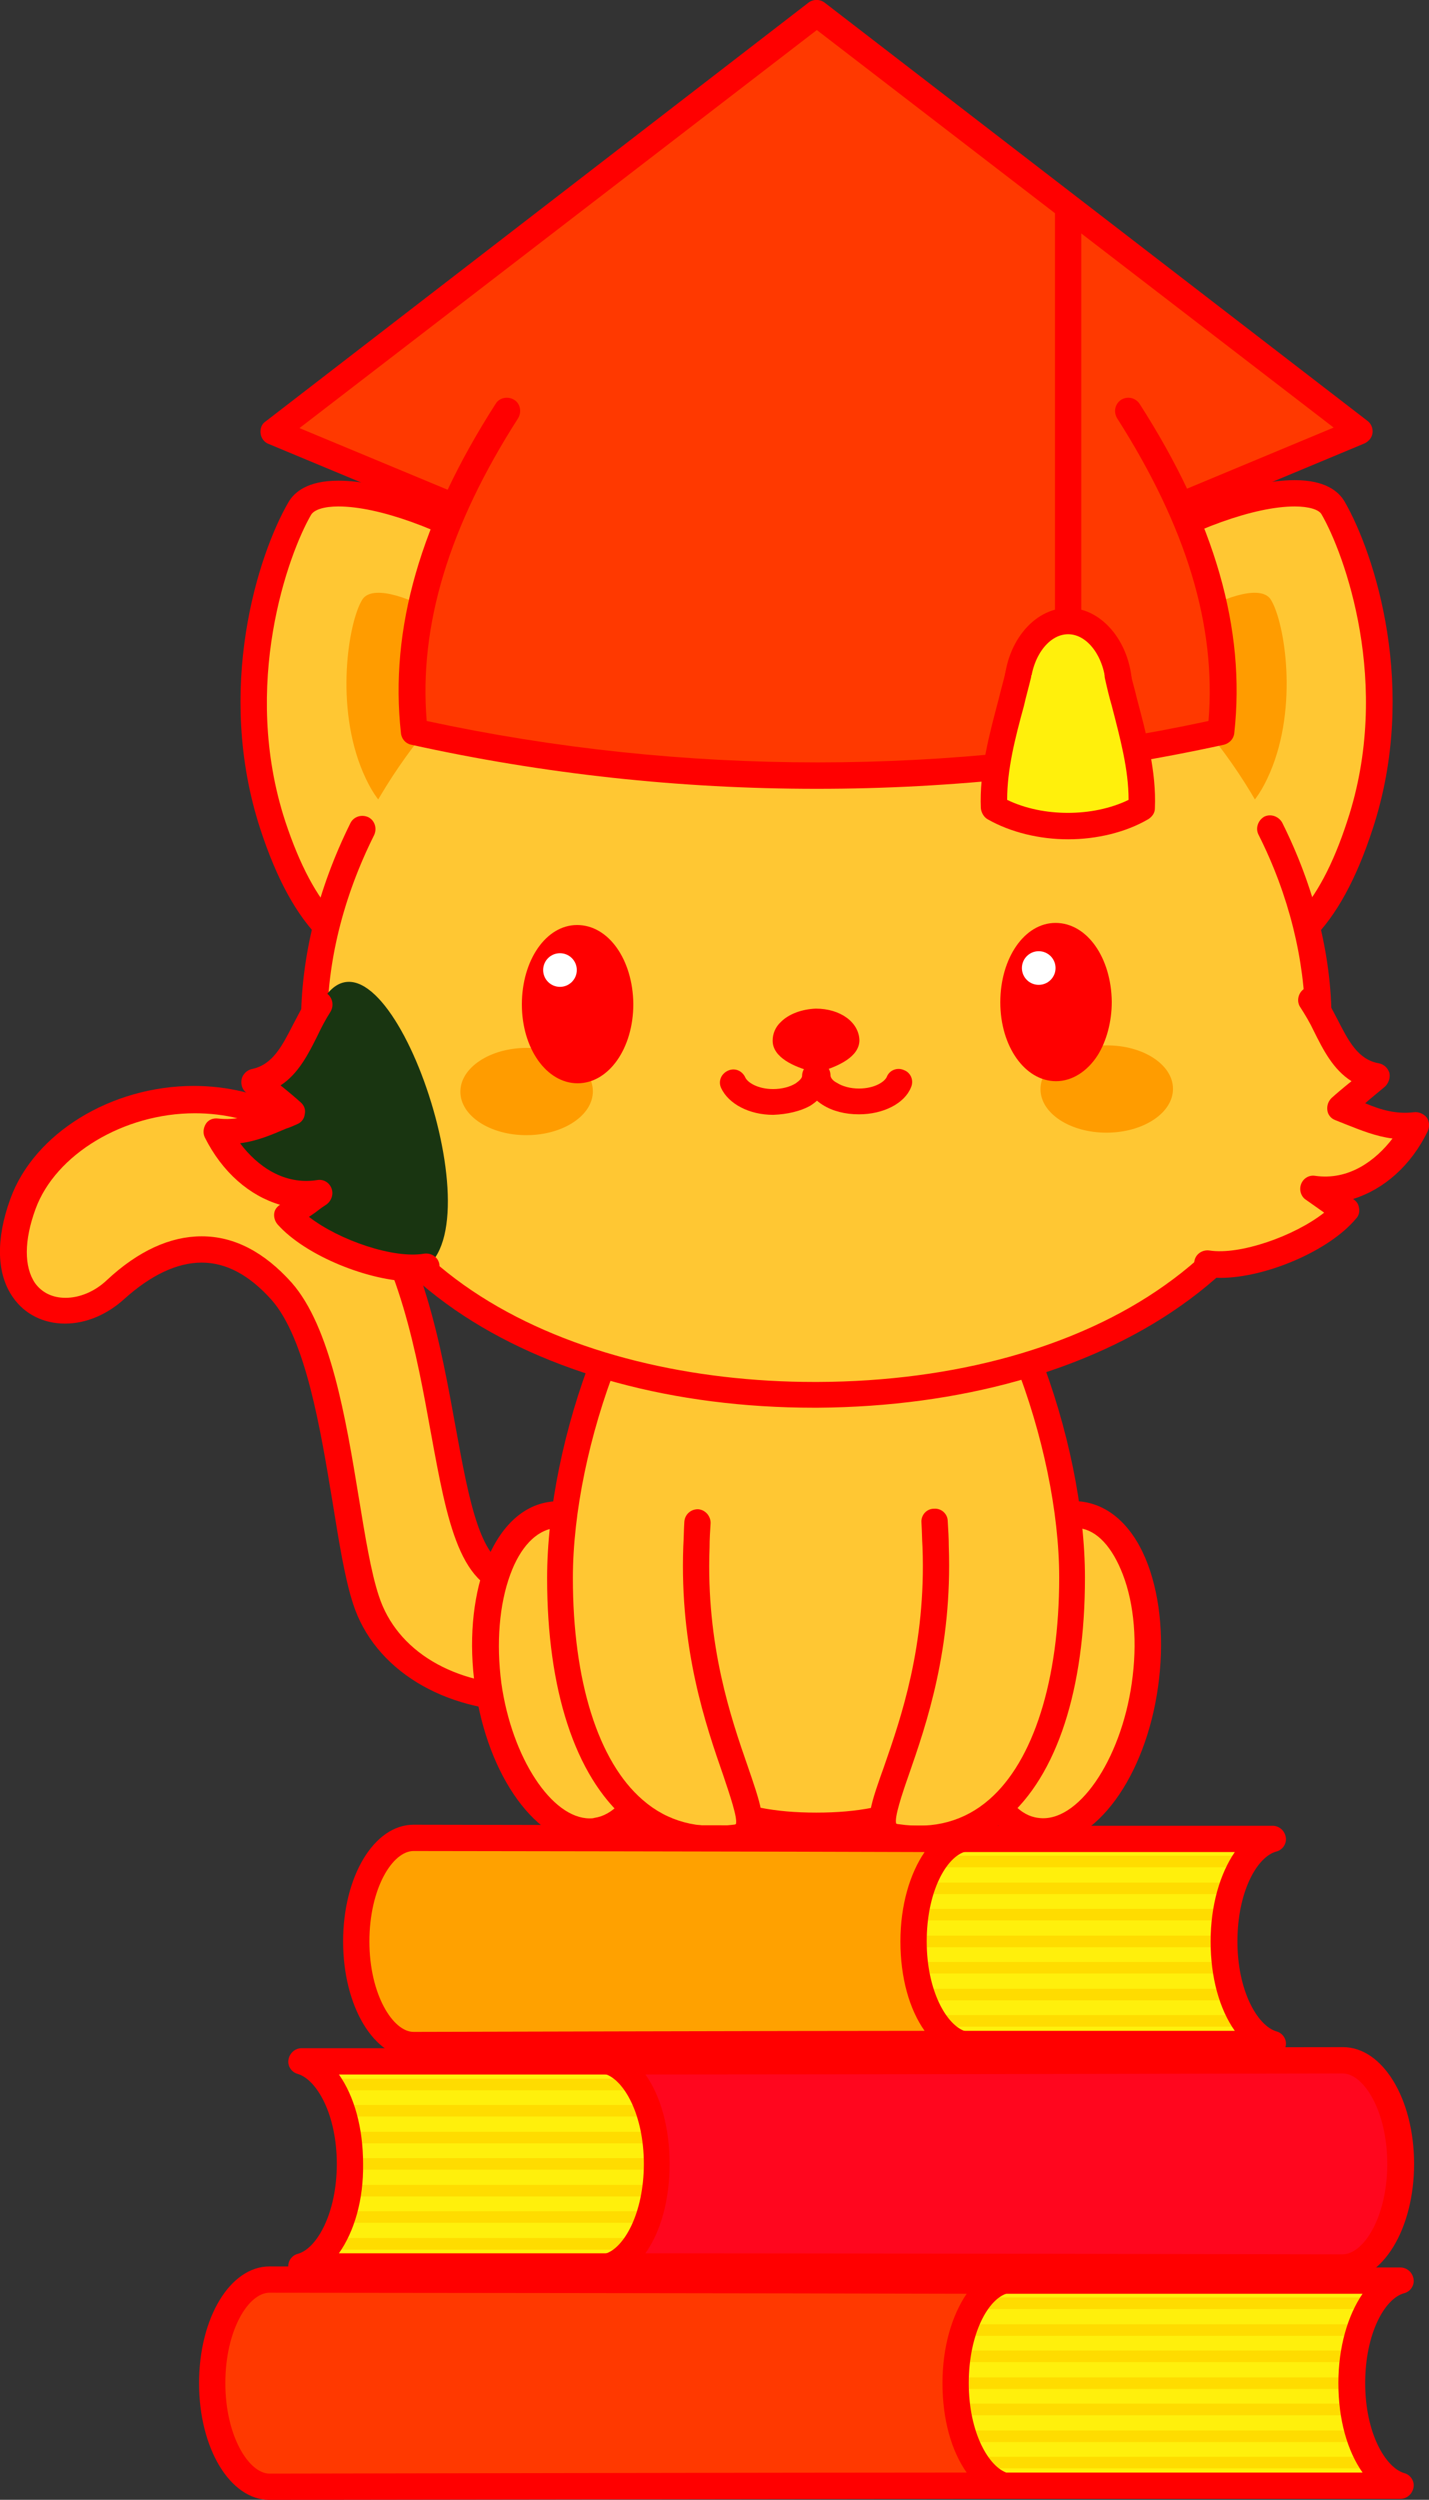 <?xml version="1.0" standalone="no"?>
<svg version="1.1" x="0" y="0" width="100%" height="100%" viewBox="0 0 271.8 475.4" xmlns="http://www.w3.org/2000/svg" xmlns:xlink="http://www.w3.org/1999/xlink">
  <rect x="0" y="0" width="271.8" height="475.4" fill="#333333" stroke="none"/>
  <style type="text/css">.st1{stroke:none;stroke-width:1;stroke-linecap:butt;stroke-linejoin:miter;fill:#ffc733;fill-opacity:1;fill-rule:nonZero;}
.st2{stroke:none;stroke-width:1;stroke-linecap:butt;stroke-linejoin:miter;fill:#ff0000;fill-opacity:1;fill-rule:nonzero;}
.st3{stroke:none;stroke-width:1;stroke-linecap:butt;stroke-linejoin:miter;fill:#ffc733;fill-opacity:1;fill-rule:nonZero;}
.st4{stroke:none;stroke-width:1;stroke-linecap:butt;stroke-linejoin:miter;fill:#ff0000;fill-opacity:1;fill-rule:nonzero;}
.st5{stroke:none;stroke-width:1;stroke-linecap:butt;stroke-linejoin:miter;fill:#ffc733;fill-opacity:1;fill-rule:nonZero;}
.st6{stroke:none;stroke-width:1;stroke-linecap:butt;stroke-linejoin:miter;fill:#ff0000;fill-opacity:1;fill-rule:nonzero;}
.st7{stroke:none;stroke-width:1;stroke-linecap:butt;stroke-linejoin:miter;fill:#ffc733;fill-opacity:1;fill-rule:nonZero;}
.st8{stroke:none;stroke-width:1;stroke-linecap:butt;stroke-linejoin:miter;fill:#ff0000;fill-opacity:1;fill-rule:nonzero;}
.st9{stroke:none;stroke-width:1;stroke-linecap:butt;stroke-linejoin:miter;fill:#ffc733;fill-opacity:1;fill-rule:nonZero;}
.st10{stroke:none;stroke-width:1;stroke-linecap:butt;stroke-linejoin:miter;fill:#ff0000;fill-opacity:1;fill-rule:nonZero;}
.st11{stroke:none;stroke-width:1;stroke-linecap:butt;stroke-linejoin:miter;fill:#ffc733;fill-opacity:1;fill-rule:nonZero;}
.st12{stroke:none;stroke-width:1;stroke-linecap:butt;stroke-linejoin:miter;fill:#ff0000;fill-opacity:1;fill-rule:nonZero;}
.st13{stroke:none;stroke-width:1;stroke-linecap:butt;stroke-linejoin:miter;fill:#ffc733;fill-opacity:1;fill-rule:nonZero;}
.st14{stroke:none;stroke-width:1;stroke-linecap:butt;stroke-linejoin:miter;fill:#ff0000;fill-opacity:1;fill-rule:nonzero;}
.st15{stroke:none;stroke-width:1;stroke-linecap:butt;stroke-linejoin:miter;fill:#ff9c00;fill-opacity:1;fill-rule:nonZero;}
.st16{stroke:none;stroke-width:1;stroke-linecap:butt;stroke-linejoin:miter;fill:#ffc733;fill-opacity:1;fill-rule:nonZero;}
.st17{stroke:none;stroke-width:1;stroke-linecap:butt;stroke-linejoin:miter;fill:#ff0000;fill-opacity:1;fill-rule:nonzero;}
.st18{stroke:none;stroke-width:1;stroke-linecap:butt;stroke-linejoin:miter;fill:#ff9c00;fill-opacity:1;fill-rule:nonZero;}
.st19{stroke:none;stroke-width:1;stroke-linecap:butt;stroke-linejoin:miter;fill:#ffc733;fill-opacity:1;fill-rule:nonZero;}
.st20{stroke:none;stroke-width:1;stroke-linecap:butt;stroke-linejoin:miter;fill:#ff0000;fill-opacity:1;fill-rule:nonZero;}
.st21{stroke:none;stroke-width:1;stroke-linecap:butt;stroke-linejoin:miter;fill:#ff0000;fill-opacity:1;fill-rule:nonZero;}
.st22{stroke:none;stroke-width:1;stroke-linecap:butt;stroke-linejoin:miter;fill:#ff9c00;fill-opacity:1;fill-rule:nonZero;}
.st23{stroke:none;stroke-width:1;stroke-linecap:butt;stroke-linejoin:miter;fill:#ff9c00;fill-opacity:1;fill-rule:nonZero;}
.st24{stroke:none;stroke-width:1;stroke-linecap:butt;stroke-linejoin:miter;fill:#ff0000;fill-opacity:1;fill-rule:nonZero;}
.st25{stroke:none;stroke-width:1;stroke-linecap:butt;stroke-linejoin:miter;fill:#ff0000;fill-opacity:1;fill-rule:nonzero;}
.st26{stroke:none;stroke-width:1;stroke-linecap:butt;stroke-linejoin:miter;fill:#ffffff;fill-opacity:1;fill-rule:nonZero;}
.st27{stroke:none;stroke-width:1;stroke-linecap:butt;stroke-linejoin:miter;fill:#ff0000;fill-opacity:1;fill-rule:nonZero;}
.st28{stroke:none;stroke-width:1;stroke-linecap:butt;stroke-linejoin:miter;fill:#ff0000;fill-opacity:1;fill-rule:nonzero;}
.st29{stroke:none;stroke-width:1;stroke-linecap:butt;stroke-linejoin:miter;fill:#ffffff;fill-opacity:1;fill-rule:nonZero;}
.st30{stroke:none;stroke-width:1;stroke-linecap:butt;stroke-linejoin:miter;fill:#ffc733;fill-opacity:1;fill-rule:nonZero;}
.st31{stroke:none;stroke-width:1;stroke-linecap:butt;stroke-linejoin:miter;fill:#ffc733;fill-opacity:1;fill-rule:nonZero;}
.st32{stroke:none;stroke-width:1;stroke-linecap:butt;stroke-linejoin:miter;fill:#ff0000;fill-opacity:1;fill-rule:nonZero;}
.st33{stroke:none;stroke-width:1;stroke-linecap:butt;stroke-linejoin:miter;fill:#ff0000;fill-opacity:1;fill-rule:nonZero;}
.st34{stroke:none;stroke-width:1;stroke-linecap:butt;stroke-linejoin:miter;fill:#ff0000;fill-opacity:1;fill-rule:nonZero;}
.st35{stroke:none;stroke-width:1;stroke-linecap:butt;stroke-linejoin:miter;fill:#ff0000;fill-opacity:1;fill-rule:nonzero;}
.st36{stroke:none;stroke-width:1;stroke-linecap:butt;stroke-linejoin:miter;fill:#ffc733;fill-opacity:1;fill-rule:nonZero;}
.st37{stroke:none;stroke-width:1;stroke-linecap:butt;stroke-linejoin:miter;fill:#ff0000;fill-opacity:1;fill-rule:nonZero;}
.st38{stroke:none;stroke-width:1;stroke-linecap:butt;stroke-linejoin:miter;fill:#ffc733;fill-opacity:1;fill-rule:nonZero;}
.st39{stroke:none;stroke-width:1;stroke-linecap:butt;stroke-linejoin:miter;fill:#ff0000;fill-opacity:1;fill-rule:nonZero;}
.st40{stroke:none;stroke-width:1;stroke-linecap:butt;stroke-linejoin:miter;fill:#ff0000;fill-opacity:1;fill-rule:nonZero;}
.st41{stroke:none;stroke-width:1;stroke-linecap:butt;stroke-linejoin:miter;fill:#ff3900;fill-opacity:1;fill-rule:nonZero;}
.st42{stroke:none;stroke-width:1;stroke-linecap:butt;stroke-linejoin:miter;fill:#ff0000;fill-opacity:1;fill-rule:nonzero;}
.st43{stroke:none;stroke-width:1;stroke-linecap:butt;stroke-linejoin:miter;fill:#ff3900;fill-opacity:1;fill-rule:nonZero;}
.st44{stroke:none;stroke-width:1;stroke-linecap:butt;stroke-linejoin:miter;fill:#ff0000;fill-opacity:1;fill-rule:nonZero;}
.st45{stroke:none;stroke-width:1;stroke-linecap:butt;stroke-linejoin:miter;fill:#ff0000;fill-opacity:1;fill-rule:nonZero;}
.st46{stroke:none;stroke-width:1;stroke-linecap:butt;stroke-linejoin:miter;fill:#fff00c;fill-opacity:1;fill-rule:nonZero;}
.st47{stroke:none;stroke-width:1;stroke-linecap:butt;stroke-linejoin:miter;fill:#ff0000;fill-opacity:1;fill-rule:nonzero;}
.st48{stroke:none;stroke-width:1;stroke-linecap:butt;stroke-linejoin:miter;fill:#fff00c;fill-opacity:1;fill-rule:nonZero;}
.st49{stroke:none;stroke-width:1;stroke-linecap:butt;stroke-linejoin:miter;fill:#ff0000;fill-opacity:1;fill-rule:nonZero;}
.st50{stroke:none;stroke-width:1;stroke-linecap:butt;stroke-linejoin:miter;fill:#fff00c;fill-opacity:1;fill-rule:nonZero;}
.st51{stroke:none;stroke-width:1;stroke-linecap:butt;stroke-linejoin:miter;fill:#ffdc00;fill-opacity:1;fill-rule:nonZero;}
.st52{stroke:none;stroke-width:1;stroke-linecap:butt;stroke-linejoin:miter;fill:#ffdc00;fill-opacity:1;fill-rule:nonZero;}
.st53{stroke:none;stroke-width:1;stroke-linecap:butt;stroke-linejoin:miter;fill:#ffdc00;fill-opacity:1;fill-rule:nonZero;}
.st54{stroke:none;stroke-width:1;stroke-linecap:butt;stroke-linejoin:miter;fill:#ffdc00;fill-opacity:1;fill-rule:nonZero;}
.st55{stroke:none;stroke-width:1;stroke-linecap:butt;stroke-linejoin:miter;fill:#ffdc00;fill-opacity:1;fill-rule:nonZero;}
.st56{stroke:none;stroke-width:1;stroke-linecap:butt;stroke-linejoin:miter;fill:#ffdc00;fill-opacity:1;fill-rule:nonZero;}
.st57{stroke:none;stroke-width:1;stroke-linecap:butt;stroke-linejoin:miter;fill:#ffdc00;fill-opacity:1;fill-rule:nonZero;}
.st58{stroke:none;stroke-width:1;stroke-linecap:butt;stroke-linejoin:miter;fill:#ff0000;fill-opacity:1;fill-rule:nonzero;}
.st59{stroke:none;stroke-width:1;stroke-linecap:butt;stroke-linejoin:miter;fill:#ff3900;fill-opacity:1;fill-rule:nonZero;}
.st60{stroke:none;stroke-width:1;stroke-linecap:butt;stroke-linejoin:miter;fill:#ff0000;fill-opacity:1;fill-rule:nonzero;}
.st61{stroke:none;stroke-width:1;stroke-linecap:butt;stroke-linejoin:miter;fill:#fff00c;fill-opacity:1;fill-rule:nonZero;}
.st62{stroke:none;stroke-width:1;stroke-linecap:butt;stroke-linejoin:miter;fill:#ffdc00;fill-opacity:1;fill-rule:nonZero;}
.st63{stroke:none;stroke-width:1;stroke-linecap:butt;stroke-linejoin:miter;fill:#ffdc00;fill-opacity:1;fill-rule:nonZero;}
.st64{stroke:none;stroke-width:1;stroke-linecap:butt;stroke-linejoin:miter;fill:#ffdc00;fill-opacity:1;fill-rule:nonZero;}
.st65{stroke:none;stroke-width:1;stroke-linecap:butt;stroke-linejoin:miter;fill:#ffdc00;fill-opacity:1;fill-rule:nonZero;}
.st66{stroke:none;stroke-width:1;stroke-linecap:butt;stroke-linejoin:miter;fill:#ffdc00;fill-opacity:1;fill-rule:nonZero;}
.st67{stroke:none;stroke-width:1;stroke-linecap:butt;stroke-linejoin:miter;fill:#ffdc00;fill-opacity:1;fill-rule:nonZero;}
.st68{stroke:none;stroke-width:1;stroke-linecap:butt;stroke-linejoin:miter;fill:#ffdc00;fill-opacity:1;fill-rule:nonZero;}
.st69{stroke:none;stroke-width:1;stroke-linecap:butt;stroke-linejoin:miter;fill:#ff0000;fill-opacity:1;fill-rule:nonzero;}
.st70{stroke:none;stroke-width:1;stroke-linecap:butt;stroke-linejoin:miter;fill:#ffa100;fill-opacity:1;fill-rule:nonZero;}
.st71{stroke:none;stroke-width:1;stroke-linecap:butt;stroke-linejoin:miter;fill:#ff0000;fill-opacity:1;fill-rule:nonzero;}
.st72{stroke:none;stroke-width:1;stroke-linecap:butt;stroke-linejoin:miter;fill:#fff00c;fill-opacity:1;fill-rule:nonZero;}
.st73{stroke:none;stroke-width:1;stroke-linecap:butt;stroke-linejoin:miter;fill:#ffdc00;fill-opacity:1;fill-rule:nonZero;}
.st74{stroke:none;stroke-width:1;stroke-linecap:butt;stroke-linejoin:miter;fill:#ffdc00;fill-opacity:1;fill-rule:nonZero;}
.st75{stroke:none;stroke-width:1;stroke-linecap:butt;stroke-linejoin:miter;fill:#ffdc00;fill-opacity:1;fill-rule:nonZero;}
.st76{stroke:none;stroke-width:1;stroke-linecap:butt;stroke-linejoin:miter;fill:#ffdc00;fill-opacity:1;fill-rule:nonZero;}
.st77{stroke:none;stroke-width:1;stroke-linecap:butt;stroke-linejoin:miter;fill:#ffdc00;fill-opacity:1;fill-rule:nonZero;}
.st78{stroke:none;stroke-width:1;stroke-linecap:butt;stroke-linejoin:miter;fill:#ffdc00;fill-opacity:1;fill-rule:nonZero;}
.st79{stroke:none;stroke-width:1;stroke-linecap:butt;stroke-linejoin:miter;fill:#ffdc00;fill-opacity:1;fill-rule:nonZero;}
.st80{stroke:none;stroke-width:1;stroke-linecap:butt;stroke-linejoin:miter;fill:#ff0000;fill-opacity:1;fill-rule:nonzero;}
.st81{stroke:none;stroke-width:1;stroke-linecap:butt;stroke-linejoin:miter;fill:#ff061e;fill-opacity:1;fill-rule:nonZero;}
.st82{stroke:none;stroke-width:1;stroke-linecap:butt;stroke-linejoin:miter;fill:#ff0000;fill-opacity:1;fill-rule:nonzero;}</style>
  <defs/>
  <g id="组1">
    <g id="组2">
      <path class="st1" id="路径1" d="M 97.962 300.812 C 81.062 300.013 88.762 251.413 67.762 224.813 C 46.862 198.213 11.462 209.613 4.362 229.013 C -2.738 248.413 12.462 254.013 21.962 245.213 C 31.562 236.412 43.062 233.713 53.462 245.513 C 63.962 257.413 64.962 290.312 69.462 304.212 C 73.062 315.413 85.362 323.913 103.162 322.913 C 128.062 321.613 113.462 301.613 97.962 300.812  Z " style="fill:rgb(255, 199, 51)"/>
      <path class="st2" id="复合路径1" d="M 100.462 325.513 C 100.462 325.513 100.462 325.513 100.462 325.513 C 84.262 325.513 71.162 317.413 67.162 305.013 C 65.562 300.113 64.462 293.113 63.262 285.712 C 60.962 271.812 58.162 254.613 51.662 247.213 C 47.462 242.513 43.062 240.113 38.362 240.113 C 33.662 240.113 28.662 242.513 23.662 247.013 C 20.362 250.013 16.362 251.713 12.362 251.713 C 8.262 251.713 4.662 249.912 2.462 246.713 C -0.638 242.312 -0.838 235.713 1.962 228.013 C 6.462 215.513 21.162 206.513 36.862 206.513 C 49.562 206.513 61.262 212.413 69.662 223.113 C 80.462 236.812 83.862 256.013 86.662 271.413 C 89.262 285.612 91.462 297.812 97.962 298.112 C 108.362 298.612 118.862 307.112 118.962 314.913 C 118.962 317.812 117.462 324.513 103.262 325.212 C 102.362 325.513 101.462 325.513 100.462 325.513 C 100.462 325.513 100.462 325.513 100.462 325.513  Z M 38.362 235.113 C 44.562 235.113 50.262 238.113 55.462 243.913 C 62.862 252.313 65.762 269.613 68.262 284.913 C 69.462 292.212 70.562 299.013 72.062 303.513 C 75.462 314.013 86.362 320.513 100.562 320.513 C 100.562 320.513 100.562 320.513 100.562 320.513 C 101.462 320.513 102.262 320.513 103.162 320.413 C 106.462 320.212 114.162 319.312 114.162 315.112 C 114.162 310.413 106.162 303.712 97.962 303.312 C 87.462 302.812 85.062 289.413 81.962 272.512 C 79.262 257.612 75.962 239.012 65.962 226.412 C 58.462 216.912 48.262 211.712 37.062 211.712 C 23.562 211.712 10.562 219.512 6.762 229.912 C 4.562 235.912 4.562 240.912 6.662 244.012 C 7.962 245.812 9.962 246.812 12.462 246.812 C 15.162 246.812 18.062 245.612 20.362 243.412 C 26.262 237.913 32.362 235.113 38.362 235.113 C 38.362 235.113 38.362 235.113 38.362 235.113  Z " style="fill:rgb(255, 0, 0)"/>
    </g>
    <g id="组3">
      <g id="组4">
        <path class="st3" id="椭圆1" d="M 104.905 288.013 C 113.929 286.741 123.144 299.187 125.488 315.811 C 127.831 332.436 122.416 346.945 113.393 348.217 C 104.37 349.489 95.155 337.043 92.811 320.418 C 90.467 303.793 95.882 289.285 104.905 288.013  Z " style="fill:rgb(255, 199, 51)"/>
        <path class="st4" id="复合路径2" d="M 112.162 350.812 C 102.162 350.812 92.762 337.913 90.362 320.812 C 89.162 312.413 89.862 304.113 92.262 297.613 C 94.862 290.613 99.262 286.312 104.562 285.613 C 105.062 285.513 105.662 285.513 106.162 285.513 C 116.162 285.513 125.562 298.413 127.962 315.513 C 129.162 323.913 128.462 332.212 126.062 338.712 C 123.462 345.712 119.062 350.013 113.762 350.712 C 113.262 350.712 112.662 350.812 112.162 350.812 C 112.162 350.812 112.162 350.812 112.162 350.812  Z M 106.262 290.513 C 105.962 290.513 105.662 290.513 105.362 290.613 C 101.962 291.113 98.962 294.213 97.062 299.413 C 94.962 305.113 94.362 312.513 95.362 320.113 C 97.362 334.312 104.962 345.812 112.162 345.812 C 112.462 345.812 112.762 345.812 113.062 345.712 C 116.462 345.212 119.462 342.112 121.362 336.913 C 123.462 331.212 124.062 323.812 123.062 316.212 C 121.062 302.013 113.462 290.513 106.262 290.513 C 106.262 290.513 106.262 290.513 106.262 290.513  Z " style="fill:rgb(255, 0, 0)"/>
      </g>
      <g id="组5">
        <path class="st5" id="椭圆2" d="M 185.071 315.74 C 187.415 299.115 196.63 286.669 205.654 287.941 C 214.677 289.213 220.092 303.722 217.748 320.346 C 215.404 336.971 206.189 349.417 197.166 348.145 C 188.143 346.873 182.728 332.364 185.071 315.74  Z " style="fill:rgb(255, 199, 51)"/>
        <path class="st6" id="复合路径3" d="M 198.462 350.812 C 198.462 350.812 198.462 350.812 198.462 350.812 C 197.962 350.812 197.362 350.812 196.862 350.712 C 191.562 349.913 187.162 345.712 184.562 338.712 C 182.162 332.212 181.462 324.013 182.662 315.513 C 185.062 298.413 194.462 285.513 204.462 285.513 C 204.962 285.513 205.562 285.513 206.062 285.613 C 211.362 286.413 215.762 290.613 218.362 297.613 C 220.762 304.113 221.462 312.312 220.262 320.812 C 217.862 337.913 208.462 350.812 198.462 350.812 C 198.462 350.812 198.462 350.812 198.462 350.812  Z M 204.362 290.513 C 197.062 290.513 189.462 302.013 187.462 316.212 C 186.362 323.812 186.962 331.212 189.162 336.913 C 191.162 342.112 194.062 345.312 197.462 345.712 C 204.962 346.812 213.162 334.812 215.262 320.112 C 216.362 312.512 215.762 305.112 213.562 299.413 C 211.562 294.212 208.662 291.013 205.262 290.612 C 204.962 290.513 204.662 290.513 204.362 290.513 C 204.362 290.513 204.362 290.513 204.362 290.513  Z " style="fill:rgb(255, 0, 0)"/>
      </g>
    </g>
    <g id="组6">
      <path class="st7" id="路径8" d="M 191.862 291.613 C 191.862 322.213 190.962 347.113 155.262 347.113 C 119.562 347.113 118.662 322.312 118.662 291.613 C 118.662 261.013 135.062 236.113 155.262 236.113 C 175.462 236.113 191.862 261.013 191.862 291.613  Z " style="fill:rgb(255, 199, 51)"/>
      <path class="st8" id="复合路径4" d="M 155.262 349.613 C 116.162 349.613 116.162 320.113 116.162 291.613 C 116.162 259.613 133.662 233.613 155.262 233.613 C 176.862 233.613 194.362 259.613 194.362 291.613 C 194.362 320.113 194.362 349.613 155.262 349.613 C 155.262 349.613 155.262 349.613 155.262 349.613  Z M 155.262 238.713 C 136.462 238.713 121.162 262.513 121.162 291.712 C 121.162 324.712 123.462 344.712 155.262 344.712 C 187.062 344.712 189.362 324.712 189.362 291.712 C 189.362 262.413 174.062 238.713 155.262 238.713 C 155.262 238.713 155.262 238.713 155.262 238.713  Z " style="fill:rgb(255, 0, 0)"/>
    </g>
    <g id="组7">
      <g id="组8">
        <g id="组9">
          <path class="st9" id="路径11" d="M 132.662 294.113 C 131.362 329.413 149.362 348.113 139.962 349.413 C 117.162 352.713 106.662 329.113 106.662 300.113 C 106.662 271.113 122.862 235.413 131.362 235.413 C 139.762 235.413 133.762 265.113 132.662 294.113  Z " style="fill:rgb(255, 199, 51)"/>
        </g>
        <g id="组10">
          <g id="组11">
            <path class="st10" id="路径12" d="M 135.762 352.212 C 129.462 352.212 123.862 350.112 119.062 346.013 C 109.362 337.613 104.062 321.312 104.062 300.113 C 104.062 287.113 107.262 271.413 112.862 257.213 C 113.362 255.913 114.862 255.313 116.062 255.813 C 117.362 256.313 117.962 257.813 117.462 259.013 C 112.062 272.713 108.962 287.713 108.962 300.113 C 108.962 319.613 113.762 335.013 122.262 342.313 C 126.962 346.413 132.762 347.913 139.462 347.013 C 139.762 347.013 139.862 346.913 139.962 346.913 C 140.362 345.812 138.762 341.213 137.562 337.613 C 134.262 328.113 129.262 313.713 129.962 294.113 C 130.062 292.513 130.062 290.913 130.162 289.413 C 130.262 288.013 131.362 287.013 132.762 287.013 C 134.162 287.113 135.162 288.313 135.162 289.613 C 135.062 291.213 134.962 292.713 134.962 294.313 C 134.262 312.913 139.062 326.813 142.262 336.013 C 144.562 342.713 145.962 346.713 144.262 349.613 C 143.462 350.913 142.062 351.813 140.162 352.013 C 138.762 352.113 137.262 352.212 135.762 352.212 C 135.762 352.212 135.762 352.212 135.762 352.212  Z " style="fill:rgb(255, 0, 0)"/>
          </g>
        </g>
      </g>
      <g id="组12">
        <g id="组13">
          <path class="st11" id="路径13" d="M 177.962 294.113 C 179.262 329.413 161.262 348.113 170.662 349.413 C 193.462 352.713 203.962 329.113 203.962 300.113 C 203.962 271.113 187.762 235.413 179.262 235.413 C 170.762 235.413 176.862 265.113 177.962 294.113  Z " style="fill:rgb(255, 199, 51)"/>
        </g>
        <g id="组14">
          <g id="组15">
            <path class="st12" id="路径14" d="M 174.762 352.212 C 173.262 352.212 171.762 352.112 170.262 351.913 C 168.362 351.612 167.062 350.812 166.162 349.513 C 164.362 346.613 165.762 342.613 168.162 335.913 C 171.362 326.712 176.162 312.913 175.462 294.212 C 175.362 292.612 175.362 291.112 175.262 289.513 C 175.162 288.113 176.262 286.913 177.662 286.913 C 179.062 286.812 180.262 287.913 180.262 289.312 C 180.362 290.913 180.462 292.512 180.462 294.012 C 181.162 313.612 176.162 328.012 172.862 337.512 C 171.562 341.212 170.062 345.712 170.462 346.812 C 170.562 346.812 170.662 346.913 170.962 346.913 C 177.662 347.913 183.462 346.312 188.162 342.212 C 196.562 334.913 201.462 319.513 201.462 300.013 C 201.462 287.613 198.362 272.613 192.962 258.913 C 192.462 257.612 193.062 256.212 194.362 255.713 C 195.662 255.213 197.062 255.812 197.562 257.112 C 203.162 271.312 206.362 287.012 206.362 300.012 C 206.362 321.212 201.062 337.612 191.362 345.912 C 186.762 350.113 181.162 352.212 174.762 352.212 C 174.762 352.212 174.762 352.212 174.762 352.212  Z " style="fill:rgb(255, 0, 0)"/>
          </g>
        </g>
      </g>
    </g>
    <g id="组16">
      <g id="组17">
        <g id="组18">
          <path class="st13" id="路径15" d="M 120.462 130.513 C 128.562 154.413 113.562 169.513 94.862 178.413 C 71.762 189.413 59.462 179.913 51.962 156.913 C 43.262 130.313 52.162 105.113 57.062 96.613 C 63.162 86.113 112.262 106.713 120.462 130.513  Z " style="fill:rgb(255, 199, 51)"/>
          <path class="st14" id="复合路径5" d="M 77.762 185.513 C 64.762 185.513 55.762 176.713 49.562 157.813 C 40.762 131.013 49.162 105.313 54.862 95.513 C 55.962 93.613 58.462 91.413 64.362 91.413 C 81.462 91.413 115.862 109.413 122.862 129.813 C 130.062 151.013 120.562 169.113 95.962 180.813 C 89.062 183.913 83.162 185.513 77.762 185.513 C 77.762 185.513 77.762 185.513 77.762 185.513  Z M 64.362 96.313 C 61.662 96.313 59.762 96.913 59.162 97.913 C 54.862 105.313 45.762 130.213 54.262 156.213 C 59.762 172.812 67.162 180.513 77.662 180.513 C 82.262 180.513 87.662 179.013 93.662 176.213 C 109.262 168.812 126.062 155.113 117.962 131.412 C 112.062 113.613 79.662 96.313 64.362 96.313 C 64.362 96.313 64.362 96.313 64.362 96.313  Z " style="fill:rgb(255, 0, 0)"/>
        </g>
        <g id="组19">
          <path class="st15" id="路径18" d="M 100.062 133.513 C 105.462 146.113 98.362 148.813 89.862 152.513 C 81.262 156.213 74.462 159.513 69.062 146.913 C 63.662 134.313 66.262 118.413 68.862 114.113 C 72.062 108.513 94.662 120.913 100.062 133.513  Z " style="fill:rgb(255, 156, 0)"/>
        </g>
        <g id="组20">
          <path class="st16" id="路径19" d="M 190.162 130.513 C 182.062 154.413 197.062 169.513 215.762 178.413 C 238.862 189.413 251.162 179.913 258.662 156.913 C 267.362 130.313 258.462 105.113 253.562 96.613 C 247.462 86.113 198.262 106.713 190.162 130.513  Z " style="fill:rgb(255, 199, 51)"/>
          <path class="st17" id="复合路径6" d="M 232.862 185.513 C 232.862 185.513 232.862 185.513 232.862 185.513 C 227.462 185.513 221.462 183.913 214.662 180.713 C 190.062 169.013 180.462 150.912 187.762 129.713 C 194.762 109.213 229.162 91.312 246.262 91.312 C 252.162 91.312 254.662 93.513 255.762 95.412 C 261.462 105.312 269.862 131.012 261.062 157.713 C 254.862 176.713 245.862 185.513 232.862 185.513 C 232.862 185.513 232.862 185.513 232.862 185.513  Z M 246.262 96.313 C 230.962 96.313 198.562 113.613 192.562 131.313 C 184.462 155.013 201.362 168.813 216.862 176.113 C 222.862 179.013 228.262 180.413 232.862 180.413 C 243.362 180.413 250.862 172.713 256.262 156.113 C 264.862 130.113 255.662 105.213 251.362 97.813 C 250.862 96.913 248.962 96.313 246.262 96.313 C 246.262 96.313 246.262 96.313 246.262 96.313  Z " style="fill:rgb(255, 0, 0)"/>
        </g>
        <g id="组21">
          <path class="st18" id="路径22" d="M 210.562 133.513 C 205.162 146.113 212.262 148.813 220.762 152.513 C 229.362 156.213 236.162 159.513 241.562 146.913 C 246.962 134.313 244.362 118.413 241.762 114.113 C 238.562 108.513 215.962 120.913 210.562 133.513  Z " style="fill:rgb(255, 156, 0)"/>
        </g>
      </g>
      <g id="组22">
        <path class="st19" id="路径23" d="M 250.862 194.013 C 251.062 239.013 208.462 264.913 155.662 265.212 C 102.862 265.513 59.962 239.912 59.762 194.912 C 59.562 149.912 102.062 102.412 154.862 102.212 C 207.662 102.013 250.562 149.013 250.862 194.013  Z " style="fill:rgb(255, 199, 51)"/>
      </g>
      <g id="组23">
        <g id="组24">
          <path class="st20" id="路径24" d="M 154.862 267.712 C 128.162 267.712 103.962 261.112 86.562 249.113 C 67.462 235.913 57.362 217.213 57.262 194.912 C 57.162 182.213 60.462 169.012 66.662 156.512 C 67.262 155.312 68.762 154.812 70.062 155.412 C 71.262 156.012 71.762 157.512 71.162 158.812 C 65.262 170.613 62.162 183.113 62.262 195.013 C 62.462 241.913 108.862 262.812 154.862 262.812 C 155.062 262.812 155.362 262.812 155.562 262.812 C 181.562 262.712 204.962 256.212 221.562 244.413 C 239.062 232.013 248.362 214.613 248.262 194.113 C 248.162 182.513 245.162 170.213 239.362 158.713 C 238.762 157.513 239.262 156.013 240.462 155.313 C 241.662 154.713 243.162 155.213 243.862 156.413 C 249.962 168.613 253.262 181.613 253.262 194.013 C 253.362 216.313 243.462 235.113 224.462 248.413 C 206.962 260.712 182.562 267.513 155.562 267.712 C 155.362 267.712 155.162 267.712 154.862 267.712 C 154.862 267.712 154.862 267.712 154.862 267.712  Z " style="fill:rgb(255, 0, 0)"/>
        </g>
      </g>
      <g id="组25">
        <g id="组26">
          <path class="st21" id="路径25" d="M 210.862 123.613 C 210.362 123.613 209.862 123.413 209.362 123.113 C 193.062 111.013 174.362 104.713 155.162 104.713 C 155.062 104.713 154.862 104.713 154.762 104.713 C 135.862 104.812 117.462 111.113 101.362 122.913 C 100.262 123.713 98.662 123.513 97.862 122.413 C 97.062 121.313 97.262 119.713 98.362 118.913 C 115.262 106.413 134.762 99.812 154.762 99.713 C 154.862 99.713 155.062 99.713 155.162 99.713 C 175.362 99.713 195.162 106.413 212.262 119.113 C 213.362 119.913 213.562 121.513 212.762 122.613 C 212.462 123.313 211.662 123.613 210.862 123.613 C 210.862 123.613 210.862 123.613 210.862 123.613  Z " style="fill:rgb(255, 0, 0)"/>
        </g>
      </g>
      <g id="组27">
        <g id="组28">
          <path class="st22" id="椭圆3" d="M 100.125 199.279 C 107.084 199.245 112.743 202.934 112.765 207.518 C 112.787 212.102 107.164 215.845 100.205 215.879 C 93.246 215.912 87.587 212.224 87.565 207.64 C 87.543 203.056 93.166 199.312 100.125 199.279  Z " style="fill:rgb(255, 156, 0)"/>
        </g>
        <g id="组29">
          <path class="st23" id="椭圆4" d="M 210.465 198.803 C 217.424 198.77 223.083 202.459 223.105 207.043 C 223.127 211.627 217.504 215.37 210.545 215.403 C 203.586 215.437 197.927 211.748 197.905 207.164 C 197.883 202.58 203.507 198.837 210.465 198.803  Z " style="fill:rgb(255, 156, 0)"/>
        </g>
      </g>
      <g id="组30">
        <g id="组31">
          <path class="st24" id="椭圆5" d="M 109.721 178.484 C 114.195 178.463 117.848 184.042 117.881 190.945 C 117.915 197.849 114.315 203.463 109.841 203.484 C 105.368 203.506 101.715 197.927 101.681 191.023 C 101.648 184.12 105.248 178.506 109.721 178.484  Z " style="fill:rgb(255, 0, 0)"/>
          <path class="st25" id="复合路径7" d="M 109.862 206.013 C 103.962 206.013 99.262 199.413 99.262 191.013 C 99.262 182.613 103.862 175.913 109.762 175.913 C 115.762 175.913 120.362 182.513 120.462 190.913 C 120.462 199.413 115.762 206.013 109.862 206.013 C 109.862 206.013 109.862 206.013 109.862 206.013 C 109.862 206.013 109.862 206.013 109.862 206.013  Z M 109.762 181.013 C 107.062 181.013 104.162 185.113 104.162 191.113 C 104.162 197.013 107.162 201.113 109.762 201.113 C 109.762 201.113 109.762 203.613 109.762 203.613 C 109.762 203.613 109.762 201.113 109.762 201.113 C 112.462 201.113 115.362 197.013 115.362 191.013 C 115.362 185.113 112.362 181.013 109.762 181.013 C 109.762 181.013 109.762 181.013 109.762 181.013  Z " style="fill:rgb(255, 0, 0)"/>
        </g>
        <g id="组32">
          <path class="st26" id="椭圆6" d="M 106.494 181.274 C 108.261 181.266 109.701 182.692 109.709 184.459 C 109.717 186.227 108.291 187.666 106.523 187.674 C 104.756 187.682 103.317 186.256 103.309 184.489 C 103.301 182.721 104.727 181.282 106.494 181.274  Z " style="fill:rgb(255, 255, 255)"/>
        </g>
        <g id="组33">
          <path class="st27" id="椭圆7" d="M 200.715 178.101 C 205.188 178.08 208.841 183.659 208.874 190.563 C 208.908 197.466 205.308 203.08 200.834 203.101 C 196.361 203.123 192.708 197.544 192.674 190.64 C 192.641 183.737 196.241 178.123 200.715 178.101  Z " style="fill:rgb(255, 0, 0)"/>
          <path class="st28" id="复合路径8" d="M 200.862 205.613 C 194.962 205.613 190.262 199.013 190.262 190.613 C 190.262 182.213 194.862 175.513 200.762 175.513 C 206.762 175.513 211.362 182.113 211.462 190.513 C 211.462 194.313 210.462 198.013 208.762 200.713 C 206.762 203.813 203.862 205.613 200.862 205.613 C 200.862 205.613 200.862 205.613 200.862 205.613 C 200.862 205.613 200.862 205.613 200.862 205.613  Z M 200.762 180.513 C 198.062 180.513 195.162 184.613 195.162 190.613 C 195.162 196.513 198.162 200.613 200.762 200.613 C 200.762 200.613 200.762 203.113 200.762 203.113 C 200.762 203.113 200.762 200.613 200.762 200.613 C 202.462 200.613 203.762 199.013 204.362 198.113 C 205.562 196.213 206.362 193.413 206.262 190.613 C 206.362 184.613 203.462 180.513 200.762 180.513 C 200.762 180.513 200.762 180.513 200.762 180.513  Z " style="fill:rgb(255, 0, 0)"/>
        </g>
        <g id="组34">
          <path class="st29" id="椭圆8" d="M 197.554 180.893 C 199.321 180.885 200.76 182.311 200.768 184.078 C 200.777 185.846 199.351 187.285 197.583 187.293 C 195.816 187.302 194.377 185.876 194.368 184.108 C 194.36 182.341 195.786 180.902 197.554 180.893  Z " style="fill:rgb(255, 255, 255)"/>
        </g>
      </g>
      <g id="组35">
        <g id="组36">
          <path class="st30" id="椭圆9" d="M 146.985 201.603 C 150.631 201.585 153.593 203.183 153.603 205.171 C 153.612 207.159 150.665 208.785 147.02 208.803 C 143.375 208.821 140.412 207.223 140.403 205.235 C 140.393 203.247 143.34 201.621 146.985 201.603  Z " style="fill:rgb(255, 199, 51)"/>
        </g>
        <g id="组37">
          <path class="st31" id="椭圆10" d="M 163.378 201.58 C 167.023 201.562 169.986 203.16 169.995 205.148 C 170.005 207.136 167.057 208.762 163.412 208.78 C 159.767 208.797 156.805 207.2 156.795 205.212 C 156.786 203.223 159.733 201.597 163.378 201.58  Z " style="fill:rgb(255, 199, 51)"/>
        </g>
        <g id="组38">
          <g id="组39">
            <g id="组40">
              <g id="组41">
                <path class="st32" id="路径30" d="M 147.062 212.013 C 142.462 212.013 138.562 209.913 137.162 206.913 C 136.562 205.613 137.162 204.213 138.462 203.613 C 139.762 203.013 141.162 203.613 141.762 204.913 C 142.162 205.813 144.062 207.113 147.062 207.113 C 147.062 207.113 147.062 207.113 147.062 207.113 C 148.662 207.113 150.262 206.713 151.362 206.013 C 152.062 205.513 152.562 205.013 152.562 204.613 C 152.562 203.213 153.662 202.113 155.062 202.113 C 155.062 202.113 155.062 202.113 155.062 202.113 C 156.462 202.113 157.562 203.213 157.562 204.613 C 157.562 206.812 156.362 208.913 154.062 210.312 C 152.262 211.313 149.762 211.913 147.062 212.013 C 147.162 212.013 147.162 212.013 147.062 212.013 C 147.062 212.013 147.062 212.013 147.062 212.013  Z " style="fill:rgb(255, 0, 0)"/>
              </g>
            </g>
            <g id="组42">
              <g id="组43">
                <path class="st33" id="路径31" d="M 163.362 211.913 C 160.762 211.913 158.362 211.313 156.462 210.113 C 154.262 208.713 152.962 206.613 152.962 204.513 C 152.962 203.113 154.062 202.013 155.462 202.013 C 155.462 202.013 155.462 202.013 155.462 202.013 C 156.862 202.013 157.962 203.113 157.962 204.513 C 157.962 204.913 158.362 205.513 159.162 205.913 C 160.262 206.613 161.762 207.013 163.362 207.013 C 163.362 207.013 163.362 207.013 163.362 207.013 C 166.362 207.013 168.262 205.713 168.662 204.813 C 169.162 203.513 170.662 202.913 171.962 203.513 C 173.262 204.013 173.862 205.513 173.262 206.813 C 172.062 209.813 168.062 211.913 163.362 211.913 C 163.462 211.913 163.462 211.913 163.362 211.913 C 163.362 211.913 163.362 211.913 163.362 211.913  Z " style="fill:rgb(255, 0, 0)"/>
              </g>
            </g>
          </g>
          <g id="组44">
            <path class="st34" id="路径32" d="M 160.962 197.813 C 160.962 199.813 155.262 201.413 155.262 201.413 C 155.262 201.413 149.562 199.813 149.462 197.913 C 149.462 195.913 152.062 194.313 155.162 194.313 C 158.362 194.313 160.962 195.913 160.962 197.813  Z " style="fill:rgb(255, 0, 0)"/>
            <path class="st35" id="复合路径9" d="M 155.262 203.913 C 155.062 203.913 154.862 203.913 154.562 203.813 C 151.062 202.913 146.962 201.113 146.962 197.913 C 146.962 196.613 147.462 195.313 148.562 194.313 C 150.062 192.813 152.562 191.913 155.162 191.813 C 159.862 191.813 163.362 194.413 163.462 197.813 C 163.462 201.013 159.362 202.813 155.962 203.813 C 155.762 203.913 155.462 203.913 155.262 203.913 C 155.262 203.913 155.262 203.913 155.262 203.913  Z M 152.362 197.613 C 153.062 198.013 154.162 198.513 155.262 198.812 C 156.362 198.412 157.462 197.912 158.162 197.512 C 157.662 197.212 156.662 196.812 155.262 196.812 C 153.862 196.813 152.862 197.213 152.362 197.613 C 152.362 197.613 152.362 197.613 152.362 197.613  Z " style="fill:rgb(255, 0, 0)"/>
          </g>
        </g>
      </g>
      <g id="组45">
        <g id="组46">
          <g id="组47">
            <path class="st36" id="路径35" d="M 60.862 191.113 C 57.762 196.812 55.762 204.413 48.562 205.812 C 50.862 207.713 53.562 209.812 55.562 211.613 C 50.762 213.613 46.762 215.812 41.262 215.113 C 44.962 222.513 52.362 228.413 60.862 227.013 C 58.762 228.413 57.062 229.913 54.662 231.013 C 59.862 236.913 73.562 242.213 81.162 240.913 C 94.262 230.613 72.162 170.113 60.862 191.113  Z " style="fill:#193511"/>
          </g>
          <g id="组48">
            <path class="st37" id="路径36" d="M 78.662 243.713 C 70.262 243.713 58.062 238.812 52.762 232.812 C 52.262 232.213 52.062 231.412 52.162 230.713 C 52.262 230.013 52.662 229.513 53.262 229.113 C 47.462 227.413 42.262 222.913 38.962 216.312 C 38.562 215.512 38.662 214.512 39.162 213.713 C 39.662 212.912 40.562 212.613 41.462 212.713 C 44.862 213.113 47.662 212.213 50.762 210.912 C 49.662 210.012 48.362 208.912 46.862 207.812 C 46.062 207.213 45.762 206.213 45.962 205.213 C 46.162 204.312 46.962 203.513 47.862 203.312 C 51.862 202.512 53.662 198.912 55.762 194.812 C 56.662 193.113 57.562 191.312 58.662 189.613 C 59.462 188.513 60.962 188.213 62.162 188.913 C 63.262 189.713 63.562 191.213 62.862 192.413 C 61.962 193.813 61.162 195.313 60.362 197.013 C 58.662 200.413 56.762 204.213 53.362 206.413 C 54.862 207.613 56.162 208.713 57.162 209.613 C 57.862 210.213 58.162 211.013 57.962 211.913 C 57.862 212.813 57.262 213.513 56.462 213.813 C 55.762 214.113 55.162 214.413 54.462 214.613 C 51.662 215.813 48.862 217.013 45.662 217.413 C 48.962 221.813 54.062 225.413 60.362 224.413 C 61.562 224.213 62.662 224.913 63.062 226.013 C 63.462 227.113 63.062 228.313 62.162 229.013 C 61.562 229.413 60.962 229.813 60.462 230.213 C 59.962 230.613 59.362 231.013 58.762 231.413 C 64.562 235.913 74.962 239.413 80.662 238.413 C 82.062 238.213 83.362 239.113 83.562 240.413 C 83.762 241.813 82.862 243.113 81.562 243.313 C 80.662 243.713 79.662 243.713 78.662 243.713 C 78.662 243.713 78.662 243.713 78.662 243.713  Z "/>
          </g>
        </g>
        <g id="组49">
          <path class="st38" id="路径37" d="M 249.562 190.213 C 253.162 195.613 254.762 203.513 262.062 204.812 C 259.762 206.713 257.062 208.912 255.062 210.713 C 259.862 212.613 263.962 214.812 269.462 214.113 C 265.862 221.513 258.562 227.513 249.962 226.213 C 252.062 227.613 253.862 229.113 256.162 230.213 C 250.962 236.213 237.362 241.613 229.762 240.312 C 212.362 240.713 238.862 174.313 249.562 190.213  Z "/>
        </g>
        <g id="组50">
          <path class="st39" id="路径38" d="M 232.162 243.013 C 231.162 243.013 230.162 242.913 229.262 242.813 C 227.862 242.613 226.962 241.313 227.162 239.913 C 227.362 238.513 228.662 237.613 230.062 237.813 C 235.762 238.713 246.162 235.113 251.862 230.613 C 251.262 230.213 250.762 229.813 250.162 229.413 C 249.562 229.013 249.062 228.613 248.462 228.213 C 247.462 227.613 247.062 226.313 247.462 225.213 C 247.862 224.113 248.962 223.413 250.162 223.613 C 256.462 224.513 261.562 220.813 264.862 216.513 C 261.662 216.113 258.762 214.913 255.962 213.813 C 255.262 213.513 254.662 213.313 253.962 213.013 C 253.162 212.713 252.562 212.013 252.462 211.113 C 252.362 210.213 252.662 209.413 253.262 208.813 C 254.262 207.913 255.562 206.813 257.062 205.613 C 253.562 203.413 251.662 199.613 249.962 196.213 C 249.162 194.513 248.262 193.013 247.362 191.613 C 246.562 190.513 246.862 188.913 247.962 188.113 C 249.062 187.313 250.662 187.613 251.462 188.713 C 252.562 190.313 253.462 192.113 254.362 193.813 C 256.462 197.913 258.262 201.513 262.262 202.213 C 263.262 202.413 263.962 203.113 264.262 204.013 C 264.462 204.913 264.162 205.913 263.462 206.613 C 262.062 207.813 260.762 208.813 259.662 209.813 C 262.762 211.113 265.562 211.913 268.962 211.513 C 269.862 211.413 270.762 211.813 271.362 212.513 C 271.862 213.213 271.962 214.213 271.562 215.113 C 268.362 221.713 263.162 226.213 257.362 228.013 C 257.962 228.413 258.362 228.913 258.462 229.613 C 258.662 230.413 258.462 231.213 257.862 231.813 C 252.762 237.913 240.662 243.013 232.162 243.013 C 232.162 243.013 232.162 243.013 232.162 243.013  Z "/>
        </g>
      </g>
    </g>
    <g id="组51">
      <g id="组52">
        <path class="st40" id="路径39" d="M 216.562 126.813 C 215.962 126.813 215.362 126.613 214.962 126.213 C 197.762 111.513 176.562 103.413 155.262 103.413 C 134.562 103.413 113.762 111.213 96.762 125.213 C 95.662 126.113 94.162 125.913 93.262 124.913 C 92.362 123.813 92.562 122.313 93.562 121.413 C 111.462 106.613 133.362 98.413 155.262 98.413 C 177.762 98.413 200.062 106.913 218.162 122.513 C 219.162 123.413 219.362 125.013 218.462 126.013 C 217.962 126.513 217.262 126.813 216.562 126.813 C 216.562 126.813 216.562 126.813 216.562 126.813  Z "/>
      </g>
    </g>
    <g id="组53">
      <g id="组54">
        <path class="st41" id="多边形1" d="M 155.262 125.113 C 155.262 125.113 52.062 82.113 52.062 82.113 C 52.062 82.113 155.362 2.513 155.362 2.513 C 155.362 2.513 258.562 82.013 258.562 82.013 C 258.562 82.013 155.262 125.113 155.262 125.113  Z "/>
        <path class="st42" id="复合路径10" d="M 155.262 127.613 C 154.962 127.613 154.562 127.513 154.262 127.413 C 154.262 127.413 51.062 84.413 51.062 84.413 C 50.262 84.113 49.662 83.313 49.562 82.413 C 49.462 81.513 49.762 80.613 50.562 80.113 C 50.562 80.113 153.762 0.513 153.762 0.513 C 154.662 -0.187 155.962 -0.187 156.862 0.513 C 156.862 0.513 260.062 80.013 260.062 80.013 C 260.762 80.513 261.162 81.413 261.062 82.313 C 260.962 83.213 260.362 83.913 259.562 84.313 C 259.562 84.313 156.262 127.413 156.262 127.413 C 155.962 127.513 155.562 127.613 155.262 127.613 C 155.262 127.613 155.262 127.613 155.262 127.613  Z M 56.962 81.413 C 56.962 81.413 155.262 122.313 155.262 122.313 C 155.262 122.313 253.662 81.313 253.662 81.313 C 253.662 81.313 155.362 5.713 155.362 5.713 C 155.362 5.713 56.962 81.413 56.962 81.413 C 56.962 81.413 56.962 81.413 56.962 81.413  Z "/>
      </g>
      <g id="组55">
        <path class="st43" id="路径42" d="M 231.962 139.213 C 181.462 150.412 129.162 150.412 78.662 139.213 C 76.462 119.213 82.962 99.113 96.262 78.213 C 135.562 78.213 174.962 78.213 214.262 78.213 C 227.662 99.013 234.162 119.213 231.962 139.213  Z "/>
      </g>
      <g id="组56">
        <g id="组57">
          <path class="st44" id="路径43" d="M 155.362 150.013 C 129.362 150.013 103.462 147.213 78.162 141.613 C 77.162 141.413 76.362 140.513 76.262 139.413 C 74.062 119.613 79.962 99.113 94.262 76.813 C 94.962 75.613 96.562 75.313 97.762 76.013 C 98.962 76.713 99.262 78.313 98.562 79.513 C 85.362 100.113 79.662 119.013 81.162 137.113 C 129.862 147.613 181.162 147.613 229.862 137.113 C 231.362 119.013 225.662 100.213 212.462 79.513 C 211.762 78.313 212.062 76.813 213.262 76.013 C 214.462 75.313 215.962 75.613 216.762 76.813 C 231.062 99.113 236.962 119.613 234.762 139.413 C 234.662 140.513 233.862 141.313 232.862 141.613 C 207.262 147.213 181.262 150.013 155.362 150.013 C 155.362 150.013 155.362 150.013 155.362 150.013  Z "/>
        </g>
      </g>
    </g>
    <g id="组58">
      <g id="组59">
        <path class="st45" id="路径44" d="M 203.162 136.113 C 201.762 136.113 200.662 135.013 200.662 133.613 C 200.662 133.613 200.662 40.613 200.662 40.613 C 200.662 39.213 201.762 38.113 203.162 38.113 C 204.562 38.113 205.662 39.213 205.662 40.613 C 205.662 40.613 205.662 133.613 205.662 133.613 C 205.662 135.013 204.562 136.113 203.162 136.113 C 203.162 136.113 203.162 136.113 203.162 136.113  Z "/>
      </g>
    </g>
    <g id="组60">
      <g id="组61">
        <path class="st46" id="椭圆11" d="M 203.162 118.113 C 208.519 118.113 212.862 123.933 212.862 131.113 C 212.862 138.292 208.519 144.113 203.162 144.113 C 197.805 144.113 193.462 138.292 193.462 131.113 C 193.462 123.933 197.805 118.113 203.162 118.113  Z "/>
        <path class="st47" id="复合路径11" d="M 203.162 146.613 C 196.462 146.613 190.962 139.613 190.962 131.113 C 190.962 122.613 196.462 115.613 203.162 115.613 C 209.862 115.613 215.362 122.613 215.362 131.113 C 215.362 139.613 209.862 146.613 203.162 146.613 C 203.162 146.613 203.162 146.613 203.162 146.613  Z M 203.162 120.613 C 199.262 120.613 195.962 125.413 195.962 131.113 C 195.962 136.812 199.262 141.613 203.162 141.613 C 207.062 141.613 210.362 136.812 210.362 131.113 C 210.362 125.413 207.062 120.613 203.162 120.613 C 203.162 120.613 203.162 120.613 203.162 120.613  Z "/>
      </g>
      <g id="组62">
        <g id="组63">
          <path class="st48" id="路径47" d="M 217.162 153.613 C 209.162 158.213 197.162 158.213 189.062 153.613 C 188.762 145.312 191.562 137.013 193.662 128.413 C 199.962 128.413 206.162 128.413 212.462 128.413 C 214.662 137.013 217.562 145.413 217.162 153.613  Z "/>
        </g>
        <g id="组64">
          <g id="组65">
            <path class="st49" id="路径48" d="M 203.162 159.613 C 197.762 159.613 192.262 158.312 187.862 155.812 C 187.162 155.412 186.662 154.613 186.562 153.713 C 186.262 146.713 188.162 139.713 189.962 132.912 C 190.362 131.213 190.862 129.512 191.262 127.812 C 191.562 126.513 192.962 125.612 194.262 126.013 C 195.562 126.312 196.462 127.713 196.062 129.013 C 195.662 130.713 195.162 132.413 194.762 134.213 C 193.062 140.412 191.562 146.312 191.562 152.113 C 198.362 155.413 207.862 155.413 214.662 152.113 C 214.662 146.312 213.062 140.413 211.462 134.213 C 210.962 132.513 210.562 130.812 210.162 129.013 C 209.862 127.713 210.662 126.313 211.962 126.013 C 213.262 125.713 214.662 126.513 214.962 127.813 C 215.362 129.513 215.862 131.213 216.262 132.913 C 218.062 139.713 219.962 146.713 219.662 153.713 C 219.662 154.613 219.162 155.313 218.362 155.813 C 214.062 158.313 208.562 159.613 203.162 159.613 C 203.162 159.613 203.162 159.613 203.162 159.613  Z "/>
          </g>
        </g>
      </g>
    </g>
    <g id="组66">
      <g id="组67">
        <g id="组68">
          <path class="st50" id="路径49" d="M 257.062 453.212 C 257.062 443.413 261.062 435.212 266.362 433.712 C 266.362 433.712 128.362 433.712 128.362 433.712 C 127.762 433.513 115.762 442.312 115.762 453.212 C 115.762 464.112 127.862 472.812 128.462 472.712 C 128.462 472.712 266.462 472.712 266.462 472.712 C 261.162 471.212 257.062 463.013 257.062 453.212  Z "/>
        </g>
        <g id="组69">
          <g id="组70">
            <path class="st51" id="路径50" d="M 261.862 436.913 C 261.862 436.913 124.062 436.913 124.062 436.913 C 123.362 437.513 122.662 438.312 121.962 439.112 C 121.962 439.112 260.362 439.112 260.362 439.112 C 260.862 438.312 261.362 437.613 261.862 436.913  Z "/>
          </g>
          <g id="组71">
            <path class="st52" id="路径51" d="M 259.062 442.013 C 259.062 442.013 119.662 442.013 119.662 442.013 C 119.162 442.712 118.762 443.413 118.262 444.212 C 118.262 444.212 258.262 444.212 258.262 444.212 C 258.562 443.413 258.762 442.712 259.062 442.013  Z "/>
          </g>
          <g id="组72">
            <path class="st53" id="路径52" d="M 257.662 447.013 C 257.662 447.013 116.962 447.013 116.962 447.013 C 116.662 447.712 116.462 448.413 116.262 449.212 C 116.262 449.212 257.362 449.212 257.362 449.212 C 257.462 448.513 257.562 447.812 257.662 447.013  Z "/>
          </g>
          <g id="组73">
            <path class="st54" id="路径53" d="M 257.062 453.212 C 257.062 452.812 257.062 452.513 257.062 452.112 C 257.062 452.112 115.762 452.112 115.762 452.112 C 115.762 452.512 115.762 452.812 115.762 453.212 C 115.762 453.612 115.762 453.913 115.762 454.312 C 115.762 454.312 257.162 454.312 257.162 454.312 C 257.162 453.913 257.062 453.513 257.062 453.212  Z "/>
          </g>
          <g id="组74">
            <path class="st55" id="路径54" d="M 257.362 457.113 C 257.362 457.113 116.262 457.113 116.262 457.113 C 116.462 457.812 116.662 458.613 116.962 459.312 C 116.962 459.312 257.662 459.312 257.662 459.312 C 257.562 458.613 257.462 457.913 257.362 457.113  Z "/>
          </g>
          <g id="组75">
            <path class="st56" id="路径55" d="M 258.362 462.212 C 258.362 462.212 118.362 462.212 118.362 462.212 C 118.762 463.013 119.262 463.712 119.762 464.413 C 119.762 464.413 259.062 464.413 259.062 464.413 C 258.762 463.712 258.562 463.013 258.362 462.212  Z "/>
          </g>
          <g id="组76">
            <path class="st57" id="路径56" d="M 260.362 467.212 C 260.362 467.212 121.962 467.212 121.962 467.212 C 122.662 468.013 123.362 468.712 124.062 469.413 C 124.062 469.413 261.862 469.413 261.862 469.413 C 261.362 468.812 260.862 468.013 260.362 467.212  Z "/>
          </g>
        </g>
        <g id="组77">
          <g id="组78">
            <path class="st58" id="复合路径12" d="M 128.362 475.212 C 125.562 475.212 113.262 464.812 113.262 453.212 C 113.262 441.612 125.562 431.212 128.362 431.212 C 128.362 431.212 128.462 431.212 128.462 431.212 C 128.462 431.212 266.362 431.212 266.362 431.212 C 267.562 431.212 268.662 432.112 268.862 433.413 C 269.062 434.612 268.262 435.812 267.062 436.112 C 263.362 437.112 259.662 443.812 259.662 453.212 C 259.662 462.612 263.462 469.212 267.062 470.312 C 268.262 470.613 269.062 471.812 268.862 473.013 C 268.662 474.212 267.662 475.212 266.362 475.212 C 266.362 475.212 128.362 475.212 128.362 475.212 C 128.362 475.212 128.362 475.212 128.362 475.212 C 128.362 475.212 128.362 475.212 128.362 475.212  Z M 128.862 470.212 C 128.862 470.212 259.162 470.212 259.162 470.212 C 256.262 466.112 254.562 460.112 254.562 453.212 C 254.562 446.312 256.362 440.312 259.162 436.212 C 259.162 436.212 128.862 436.212 128.862 436.212 C 126.862 437.513 118.162 444.712 118.162 453.212 C 118.162 461.712 126.862 468.812 128.862 470.212 C 128.862 470.212 128.862 470.212 128.862 470.212  Z "/>
          </g>
        </g>
      </g>
      <g id="组79">
        <path class="st59" id="路径59" d="M 181.762 453.212 C 181.762 443.413 185.762 435.212 191.062 433.712 C 191.062 433.712 51.962 433.513 51.362 433.513 C 45.362 433.513 40.462 442.312 40.462 453.212 C 40.462 464.112 45.362 472.913 51.362 472.913 C 51.962 472.913 191.062 472.712 191.062 472.712 C 185.762 471.212 181.762 463.013 181.762 453.212  Z "/>
        <path class="st60" id="复合路径13" d="M 51.262 475.413 C 43.762 475.413 37.862 465.612 37.862 453.212 C 37.862 440.812 43.762 431.013 51.262 431.013 C 51.862 431.013 185.262 431.212 190.962 431.212 C 192.162 431.212 193.262 432.112 193.462 433.413 C 193.662 434.612 192.862 435.812 191.662 436.112 C 187.962 437.112 184.262 443.812 184.262 453.212 C 184.262 462.612 188.062 469.212 191.662 470.312 C 192.862 470.613 193.662 471.812 193.462 473.013 C 193.262 474.212 192.262 475.212 190.962 475.212 C 185.362 475.212 51.862 475.413 51.262 475.413 C 51.262 475.413 51.262 475.413 51.262 475.413  Z M 51.262 436.013 C 47.262 436.013 42.862 443.113 42.862 453.212 C 42.862 463.312 47.362 470.413 51.262 470.413 C 51.762 470.413 155.462 470.212 183.862 470.212 C 180.962 466.112 179.262 460.112 179.262 453.212 C 179.262 446.312 181.062 440.312 183.862 436.212 C 155.562 436.113 51.862 436.013 51.262 436.013 C 51.262 436.013 51.262 436.013 51.262 436.013  Z "/>
      </g>
      <g id="组80">
        <g id="组81">
          <path class="st61" id="路径62" d="M 232.762 369.212 C 232.762 359.413 236.762 351.212 242.062 349.712 C 242.062 349.712 120.362 349.712 120.362 349.712 C 119.762 349.513 107.762 358.312 107.762 369.212 C 107.762 380.112 119.862 388.812 120.462 388.712 C 120.462 388.712 242.062 388.712 242.062 388.712 C 236.762 387.212 232.762 379.013 232.762 369.212  Z "/>
        </g>
        <g id="组82">
          <g id="组83">
            <path class="st62" id="路径63" d="M 237.562 352.913 C 237.562 352.913 116.062 352.913 116.062 352.913 C 115.362 353.513 114.662 354.312 113.962 355.112 C 113.962 355.112 236.062 355.112 236.062 355.112 C 236.562 354.312 236.962 353.613 237.562 352.913  Z "/>
          </g>
          <g id="组84">
            <path class="st63" id="路径64" d="M 234.762 358.013 C 234.762 358.013 111.762 358.013 111.762 358.013 C 111.262 358.712 110.862 359.413 110.362 360.212 C 110.362 360.212 234.062 360.212 234.062 360.212 C 234.262 359.413 234.462 358.712 234.762 358.013  Z "/>
          </g>
          <g id="组85">
            <path class="st64" id="路径65" d="M 233.362 363.013 C 233.362 363.013 108.962 363.013 108.962 363.013 C 108.662 363.712 108.462 364.413 108.262 365.212 C 108.262 365.212 233.062 365.212 233.062 365.212 C 233.062 364.513 233.162 363.812 233.362 363.013  Z "/>
          </g>
          <g id="组86">
            <path class="st65" id="路径66" d="M 232.762 369.212 C 232.762 368.812 232.762 368.513 232.762 368.112 C 232.762 368.112 107.762 368.112 107.762 368.112 C 107.762 368.512 107.762 368.812 107.762 369.212 C 107.762 369.612 107.762 369.913 107.762 370.312 C 107.762 370.312 232.862 370.312 232.862 370.312 C 232.762 369.913 232.762 369.513 232.762 369.212  Z "/>
          </g>
          <g id="组87">
            <path class="st66" id="路径67" d="M 232.962 373.113 C 232.962 373.113 108.262 373.113 108.262 373.113 C 108.462 373.812 108.662 374.613 108.962 375.312 C 108.962 375.312 233.362 375.312 233.362 375.312 C 233.162 374.613 233.062 373.913 232.962 373.113  Z "/>
          </g>
          <g id="组88">
            <path class="st67" id="路径68" d="M 233.962 378.212 C 233.962 378.212 110.362 378.212 110.362 378.212 C 110.762 379.013 111.262 379.712 111.762 380.413 C 111.762 380.413 234.762 380.413 234.762 380.413 C 234.462 379.712 234.262 379.013 233.962 378.212  Z "/>
          </g>
          <g id="组89">
            <path class="st68" id="路径69" d="M 236.062 383.212 C 236.062 383.212 113.962 383.212 113.962 383.212 C 114.662 384.013 115.362 384.712 116.062 385.413 C 116.062 385.413 237.462 385.413 237.462 385.413 C 236.962 384.812 236.562 384.013 236.062 383.212  Z "/>
          </g>
        </g>
        <g id="组90">
          <g id="组91">
            <path class="st69" id="复合路径14" d="M 120.362 391.212 C 117.562 391.212 105.262 380.812 105.262 369.212 C 105.262 357.612 117.562 347.212 120.362 347.212 C 120.362 347.212 120.462 347.212 120.462 347.212 C 120.462 347.212 242.062 347.212 242.062 347.212 C 243.262 347.212 244.362 348.112 244.562 349.413 C 244.762 350.612 243.962 351.812 242.762 352.112 C 239.062 353.112 235.362 359.812 235.362 369.212 C 235.362 378.612 239.162 385.212 242.762 386.312 C 243.962 386.613 244.762 387.812 244.562 389.013 C 244.362 390.212 243.362 391.212 242.062 391.212 C 242.062 391.212 120.362 391.212 120.362 391.212 C 120.362 391.212 120.362 391.212 120.362 391.212 C 120.362 391.212 120.362 391.212 120.362 391.212  Z M 120.862 386.212 C 120.862 386.212 234.862 386.212 234.862 386.212 C 231.962 382.112 230.262 376.112 230.262 369.212 C 230.262 362.312 232.062 356.312 234.862 352.212 C 234.862 352.212 120.862 352.212 120.862 352.212 C 118.862 353.513 110.162 360.712 110.162 369.212 C 110.162 377.712 118.862 384.812 120.862 386.212 C 120.862 386.212 120.862 386.212 120.862 386.212  Z "/>
          </g>
        </g>
      </g>
      <g id="组92">
        <path class="st70" id="路径72" d="M 173.762 369.212 C 173.762 359.413 177.762 351.212 183.062 349.712 C 183.062 349.712 79.262 349.513 78.762 349.513 C 72.762 349.513 67.862 358.312 67.862 369.212 C 67.862 380.112 72.762 388.913 78.762 388.913 C 79.362 388.913 183.062 388.712 183.062 388.712 C 177.762 387.212 173.762 379.013 173.762 369.212  Z "/>
        <path class="st71" id="复合路径15" d="M 78.662 391.413 C 71.162 391.413 65.262 381.612 65.262 369.212 C 65.262 356.812 71.162 347.013 78.662 347.013 C 79.262 347.013 178.762 347.212 182.962 347.212 C 184.162 347.212 185.262 348.112 185.462 349.413 C 185.662 350.612 184.862 351.812 183.662 352.112 C 179.962 353.112 176.262 359.812 176.262 369.212 C 176.262 378.612 180.062 385.212 183.662 386.312 C 184.862 386.613 185.662 387.812 185.462 389.013 C 185.262 390.212 184.262 391.212 182.962 391.212 C 178.762 391.212 79.262 391.413 78.662 391.413 C 78.662 391.413 78.662 391.413 78.662 391.413  Z M 78.662 352.013 C 74.662 352.013 70.262 359.113 70.262 369.212 C 70.262 379.312 74.762 386.413 78.662 386.413 C 79.162 386.413 152.462 386.212 175.862 386.212 C 172.962 382.112 171.262 376.112 171.262 369.212 C 171.262 362.312 173.062 356.312 175.862 352.212 C 152.462 352.113 79.162 352.013 78.662 352.013 C 78.662 352.013 78.662 352.013 78.662 352.013  Z "/>
      </g>
      <g id="组93">
        <g id="组94">
          <path class="st72" id="路径75" d="M 66.662 411.513 C 66.662 401.712 62.662 393.513 57.362 392.013 C 57.362 392.013 195.362 392.013 195.362 392.013 C 195.962 391.812 207.962 400.613 207.962 411.513 C 207.962 422.413 195.862 431.113 195.262 431.013 C 195.262 431.013 57.262 431.013 57.262 431.013 C 62.562 429.513 66.662 421.413 66.662 411.513  Z "/>
        </g>
        <g id="组95">
          <g id="组96">
            <path class="st73" id="路径76" d="M 61.862 395.312 C 61.862 395.312 199.662 395.312 199.662 395.312 C 200.362 395.913 201.062 396.712 201.762 397.513 C 201.762 397.513 63.362 397.513 63.362 397.513 C 62.862 396.613 62.362 395.913 61.862 395.312  Z "/>
          </g>
          <g id="组97">
            <path class="st74" id="路径77" d="M 64.662 400.312 C 64.662 400.312 204.062 400.312 204.062 400.312 C 204.562 401.013 204.962 401.712 205.462 402.513 C 205.462 402.513 65.462 402.513 65.462 402.513 C 65.162 401.712 64.962 401.013 64.662 400.312  Z "/>
          </g>
          <g id="组98">
            <path class="st75" id="路径78" d="M 66.062 405.413 C 66.062 405.413 206.762 405.413 206.762 405.413 C 207.062 406.112 207.262 406.812 207.462 407.612 C 207.462 407.612 66.362 407.612 66.362 407.612 C 66.262 406.812 66.162 406.113 66.062 405.413  Z "/>
          </g>
          <g id="组99">
            <path class="st76" id="路径79" d="M 66.662 411.513 C 66.662 411.113 66.662 410.812 66.662 410.413 C 66.662 410.413 208.062 410.413 208.062 410.413 C 208.062 410.812 208.062 411.112 208.062 411.513 C 208.062 411.913 208.062 412.212 208.062 412.613 C 208.062 412.613 66.562 412.613 66.562 412.613 C 66.562 412.212 66.662 411.913 66.662 411.513  Z "/>
          </g>
          <g id="组100">
            <path class="st77" id="路径80" d="M 66.362 415.513 C 66.362 415.513 207.462 415.513 207.462 415.513 C 207.262 416.212 207.062 417.013 206.762 417.712 C 206.762 417.712 66.062 417.712 66.062 417.712 C 66.162 416.913 66.262 416.212 66.362 415.513  Z "/>
          </g>
          <g id="组101">
            <path class="st78" id="路径81" d="M 65.362 420.513 C 65.362 420.513 205.362 420.513 205.362 420.513 C 204.962 421.312 204.462 422.013 203.962 422.712 C 203.962 422.712 64.662 422.712 64.662 422.712 C 64.962 422.013 65.162 421.312 65.362 420.513  Z "/>
          </g>
          <g id="组102">
            <path class="st79" id="路径82" d="M 63.362 425.613 C 63.362 425.613 201.762 425.613 201.762 425.613 C 201.062 426.413 200.362 427.113 199.662 427.812 C 199.662 427.812 61.862 427.812 61.862 427.812 C 62.362 427.113 62.862 426.413 63.362 425.613  Z "/>
          </g>
        </g>
        <g id="组103">
          <g id="组104">
            <path class="st80" id="复合路径16" d="M 195.362 433.513 C 195.362 433.513 195.362 433.513 195.362 433.513 C 195.362 433.513 57.362 433.513 57.362 433.513 C 56.162 433.513 55.062 432.613 54.862 431.312 C 54.662 430.113 55.462 428.913 56.662 428.613 C 60.262 427.613 64.062 420.913 64.062 411.513 C 64.062 402.113 60.262 395.513 56.662 394.413 C 55.462 394.112 54.662 392.913 54.862 391.712 C 55.062 390.513 56.062 389.513 57.362 389.513 C 57.362 389.513 195.262 389.513 195.262 389.513 C 195.262 389.513 195.362 389.513 195.362 389.513 C 198.162 389.513 210.462 399.913 210.462 411.513 C 210.562 423.113 198.162 433.513 195.362 433.513 C 195.362 433.513 195.362 433.513 195.362 433.513  Z M 64.462 428.513 C 64.462 428.513 194.762 428.513 194.762 428.513 C 196.762 427.212 205.462 420.013 205.462 411.513 C 205.462 403.013 196.762 395.812 194.762 394.513 C 194.762 394.513 64.462 394.513 64.462 394.513 C 67.362 398.613 69.062 404.613 69.062 411.513 C 69.162 418.413 67.362 424.413 64.462 428.513 C 64.462 428.513 64.462 428.513 64.462 428.513  Z "/>
          </g>
        </g>
      </g>
      <g id="组105">
        <path class="st81" id="路径85" d="M 124.962 411.513 C 124.962 401.712 120.962 393.513 115.662 392.013 C 115.662 392.013 254.762 391.812 255.362 391.812 C 261.362 391.812 266.362 400.613 266.362 411.513 C 266.362 422.413 261.462 431.212 255.362 431.212 C 254.762 431.212 115.662 431.013 115.662 431.013 C 120.962 429.513 124.962 421.413 124.962 411.513  Z "/>
        <path class="st82" id="复合路径17" d="M 255.462 433.712 C 254.862 433.712 121.462 433.513 115.762 433.513 C 114.562 433.513 113.462 432.613 113.262 431.312 C 113.062 430.113 113.862 428.913 115.062 428.613 C 118.662 427.613 122.462 420.913 122.462 411.513 C 122.462 402.113 118.662 395.513 115.062 394.413 C 113.862 394.112 113.062 392.913 113.262 391.712 C 113.462 390.513 114.462 389.513 115.762 389.513 C 121.462 389.513 254.962 389.312 255.462 389.312 C 262.962 389.312 268.962 399.113 268.962 411.513 C 268.962 423.913 262.962 433.712 255.462 433.712 C 255.462 433.712 255.462 433.712 255.462 433.712  Z M 122.762 428.513 C 151.162 428.513 254.862 428.712 255.362 428.712 C 259.362 428.712 263.862 421.612 263.862 411.513 C 263.862 401.413 259.362 394.312 255.362 394.312 C 254.862 394.312 151.162 394.513 122.762 394.513 C 125.662 398.613 127.362 404.613 127.362 411.513 C 127.362 418.413 125.662 424.413 122.762 428.513 C 122.762 428.513 122.762 428.513 122.762 428.513  Z "/>
      </g>
    </g>
  </g>
</svg>